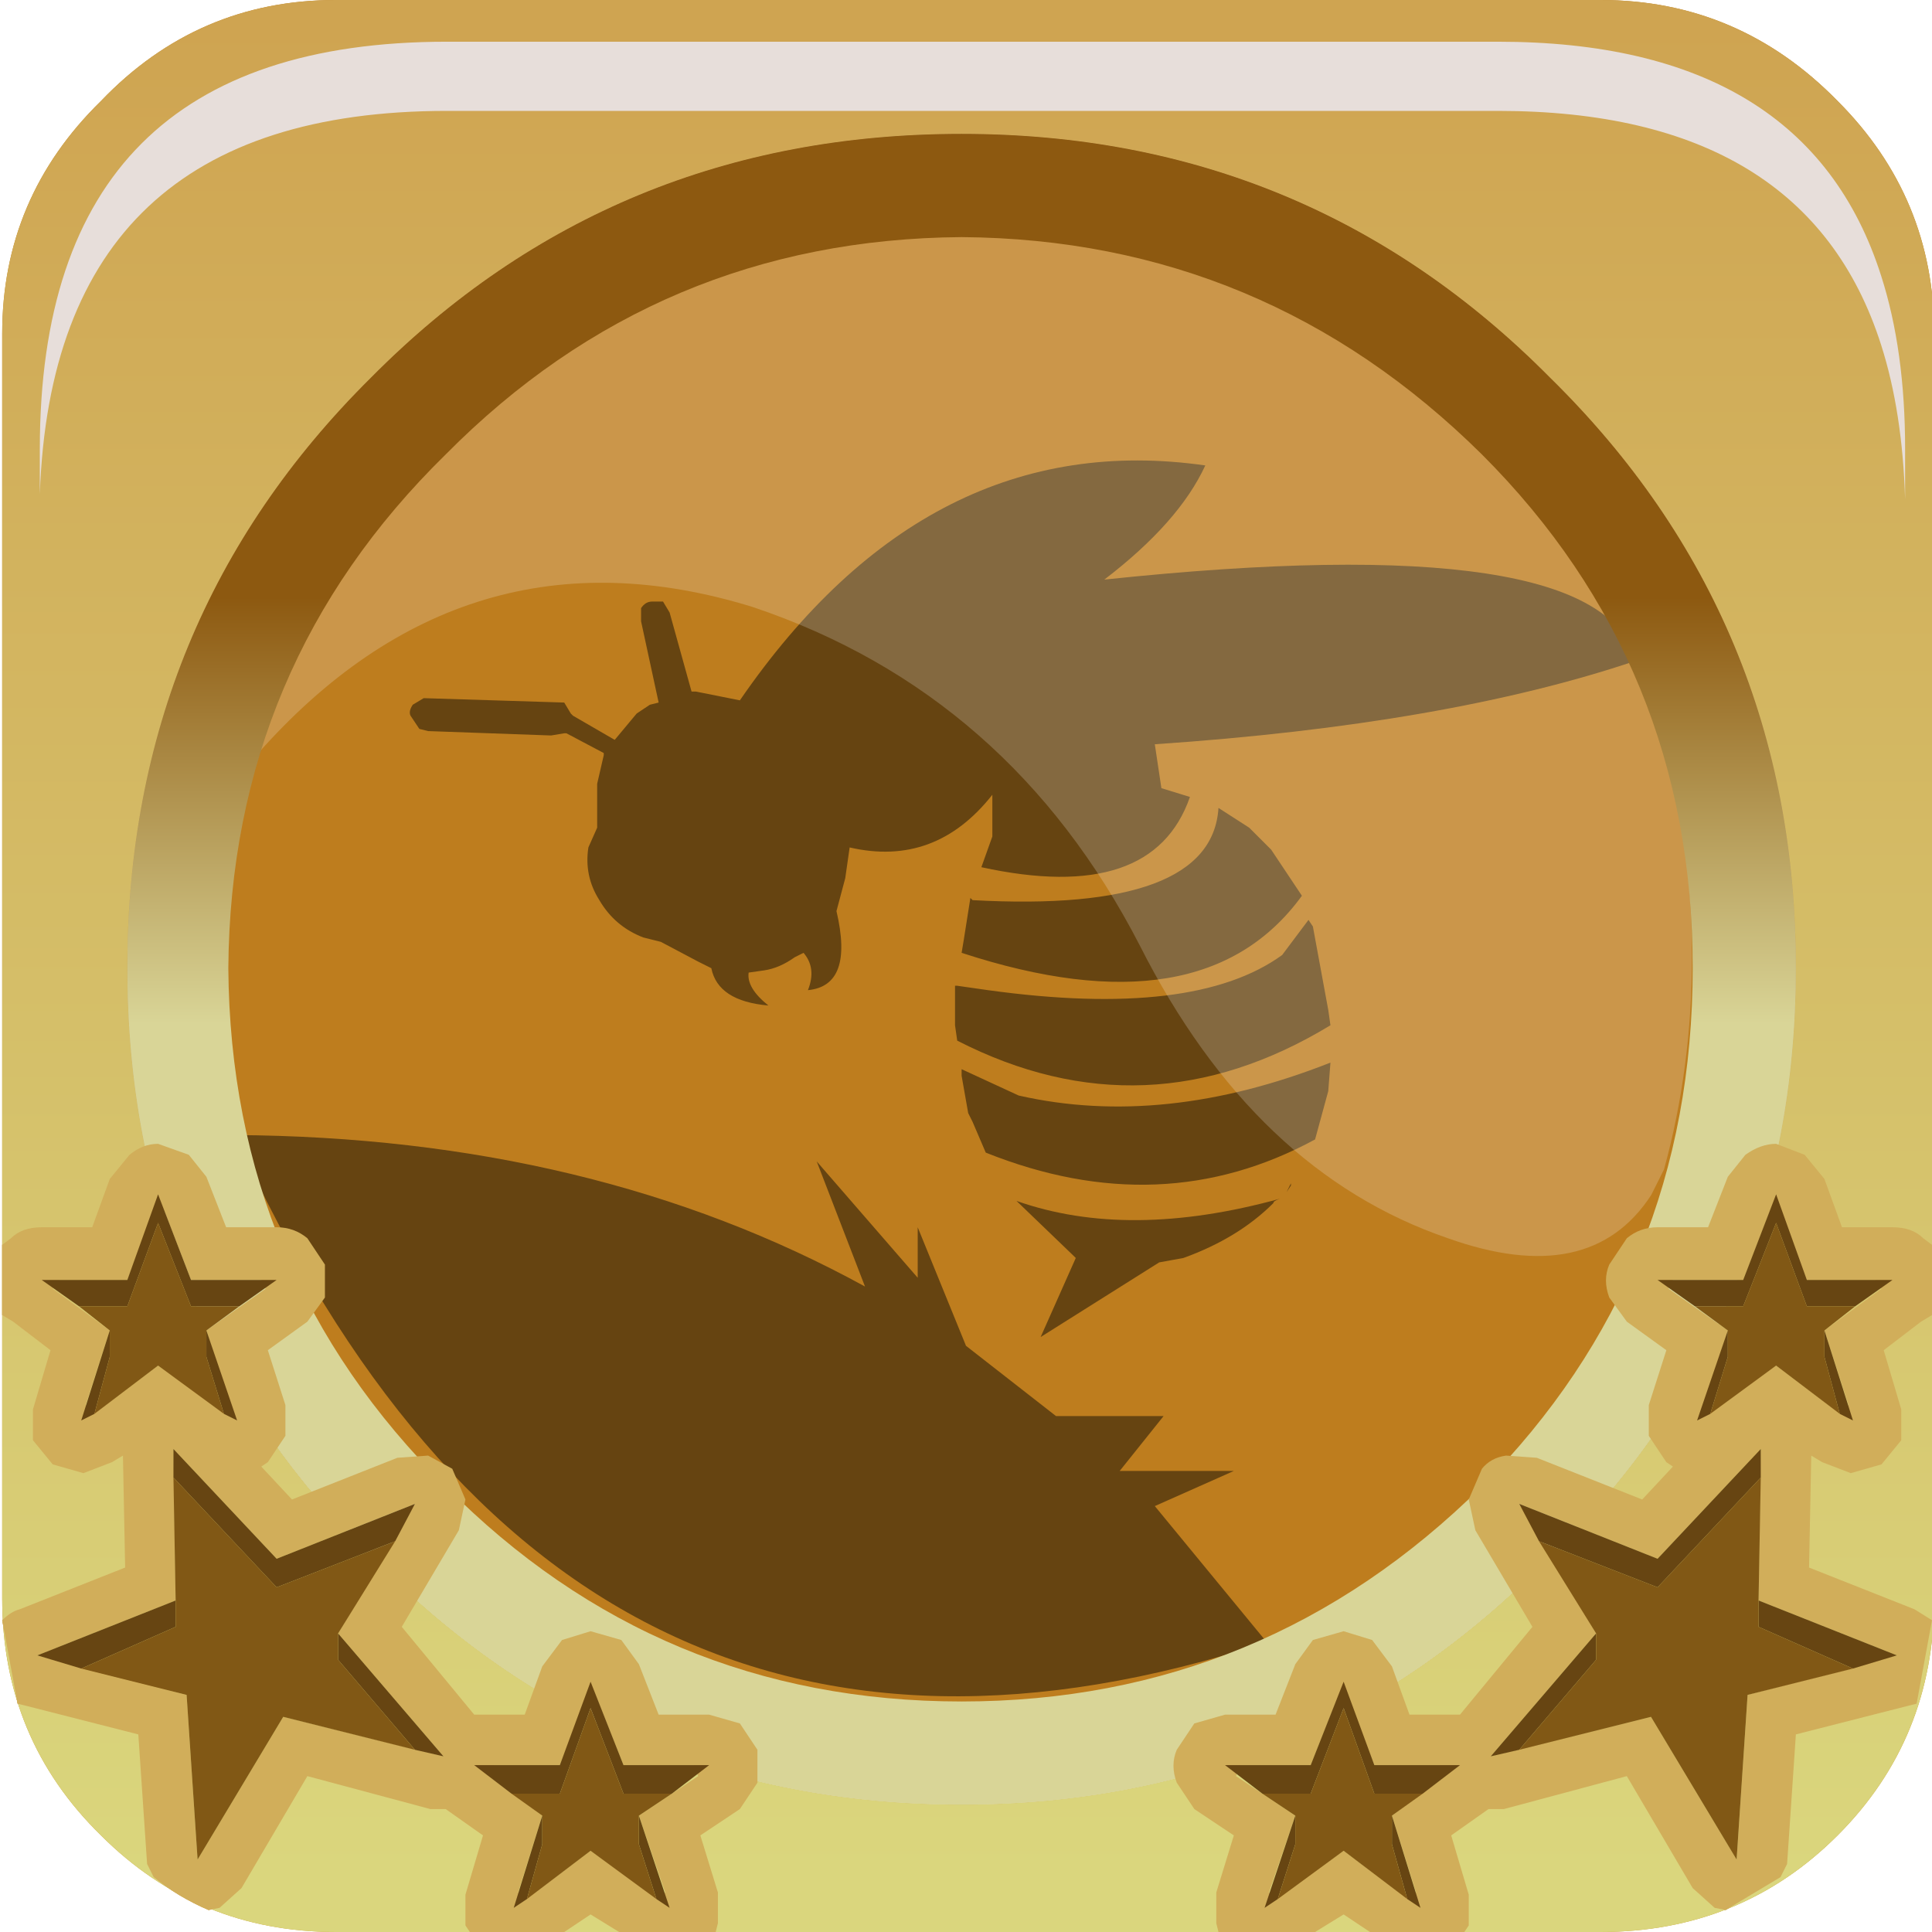 <?xml version="1.0" encoding="UTF-8" standalone="no"?>
<svg xmlns:xlink="http://www.w3.org/1999/xlink" height="44.0px" width="44.0px" xmlns="http://www.w3.org/2000/svg">
  <g transform="matrix(1.0, 0.0, 0.0, 1.0, 0.0, 0.0)">
    <use height="37.1" transform="matrix(1.0, 0.0, 0.0, 1.0, 3.45, 3.5)" width="37.2" xlink:href="#shape0"/>
    <use height="20.15" transform="matrix(1.159, 0.0, 0.0, 1.159, 5.85, 5.25)" width="28.2" xlink:href="#sprite0"/>
    <use height="44.0" transform="matrix(1.0, 0.0, 0.0, 1.0, 0.05, 0.0)" width="44.0" xlink:href="#shape2"/>
    <use height="8.6" transform="matrix(1.212, 0.0, 0.0, 1.212, 0.907, 0.95)" width="35.05" xlink:href="#sprite1"/>
    <use height="40.5" transform="matrix(1.0, 0.0, 0.0, 1.0, 0.05, 3.5)" width="43.95" xlink:href="#shape4"/>
    <use height="20.15" transform="matrix(1.159, 0.0, 0.0, 1.159, 5.85, 5.25)" width="28.2" xlink:href="#sprite0"/>
    <use height="44.0" transform="matrix(1.0, 0.0, 0.0, 1.0, 0.05, 0.0)" width="44.0" xlink:href="#shape5"/>
    <use height="8.6" transform="matrix(1.212, 0.0, 0.0, 1.212, 0.907, 0.95)" width="35.05" xlink:href="#sprite1"/>
    <use height="17.95" transform="matrix(1.0, 0.0, 0.0, 1.0, 0.05, 26.05)" width="43.95" xlink:href="#shape6"/>
    <use height="0.0" transform="matrix(1.212, 0.0, 0.0, 1.212, 1.1, 0.9)" width="0.0" xlink:href="#sprite2"/>
  </g>
  <defs>
    <g id="shape0" transform="matrix(1.0, 0.0, 0.0, 1.0, -3.45, -3.5)">
      <path d="M3.45 22.05 Q3.45 14.35 8.9 8.95 14.35 3.5 22.1 3.5 29.8 3.5 35.25 8.95 40.65 14.4 40.65 22.05 40.65 29.75 35.25 35.2 29.8 40.6 22.1 40.6 14.35 40.6 8.9 35.2 3.45 29.75 3.45 22.05" fill="url(#gradient0)" fill-rule="evenodd" stroke="none"/>
      <path d="M22.0 11.45 L22.0 11.7 Q28.9 11.7 35.9 17.8 26.75 19.95 26.0 22.1 L31.95 22.1 Q27.15 24.9 26.05 27.4 L29.8 27.4 Q25.8 28.75 24.35 32.0 L26.85 32.0 Q23.35 33.15 22.0 35.8 L21.8 36.0 21.8 35.55 Q20.45 32.95 16.95 31.75 L19.45 31.75 Q18.0 28.6 14.0 27.25 L17.75 27.25 Q16.65 24.7 11.8 21.95 L17.8 21.95 Q17.05 19.8 7.9 17.6 14.95 11.4 22.0 11.45" fill="#664411" fill-rule="evenodd" stroke="none"/>
    </g>
    <linearGradient gradientTransform="matrix(0.0, -0.017, -0.017, 0.0, 21.1, 27.0)" gradientUnits="userSpaceOnUse" id="gradient0" spreadMethod="pad" x1="-819.2" x2="819.2">
      <stop offset="0.012" stop-color="#dad67d"/>
      <stop offset="1.0" stop-color="#cfa451"/>
    </linearGradient>
    <g id="sprite0" transform="matrix(1.0, 0.0, 0.0, 1.0, 0.0, 0.0)">
      <use height="20.15" transform="matrix(1.0, 0.0, 0.0, 1.0, 0.0, 0.0)" width="28.2" xlink:href="#shape1"/>
    </g>
    <g id="shape1" transform="matrix(1.0, 0.0, 0.0, 1.0, 0.0, 0.0)">
      <path d="M27.65 18.45 L27.4 18.95 Q26.2 20.8 23.4 19.8 19.6 18.5 17.35 14.05 14.8 9.1 9.75 7.4 4.1 5.65 0.0 10.3 1.0 6.85 3.7 4.15 7.2 0.65 11.9 0.05 L14.8 0.05 18.4 0.65 Q21.55 1.65 24.05 4.15 28.2 8.3 28.2 14.25 28.2 16.45 27.65 18.45" fill="#ffffff" fill-opacity="0.196" fill-rule="evenodd" stroke="none"/>
    </g>
    <g id="shape2" transform="matrix(1.0, 0.0, 0.0, 1.0, -0.05, 0.0)">
      <path d="M41.85 2.3 Q44.05 4.5 44.05 7.6 L44.05 36.4 Q44.05 39.6 41.85 41.8 39.65 44.0 36.45 44.0 L7.65 44.0 Q4.5 44.0 2.3 41.8 0.05 39.6 0.05 36.4 L0.05 7.6 Q0.05 4.5 2.3 2.3 4.5 0.0 7.65 0.0 L36.45 0.0 Q39.6 0.0 41.85 2.3 M40.9 22.05 Q40.9 14.1 35.3 8.6 29.8 3.05 21.9 3.05 13.95 3.05 8.45 8.6 2.9 14.1 2.9 22.05 2.9 29.95 8.45 35.45 13.95 41.1 21.9 41.1 29.8 41.1 35.3 35.45 40.9 29.95 40.9 22.05" fill="url(#gradient1)" fill-rule="evenodd" stroke="none"/>
      <path d="M40.9 22.05 Q40.9 29.95 35.3 35.45 29.8 41.1 21.9 41.1 13.95 41.1 8.45 35.45 2.9 29.95 2.9 22.05 2.9 14.1 8.45 8.6 13.95 3.05 21.9 3.05 29.8 3.05 35.3 8.6 40.9 14.1 40.9 22.05 M33.75 10.35 Q28.8 5.45 21.9 5.4 15.0 5.45 10.15 10.35 5.25 15.15 5.2 22.05 5.25 29.0 10.15 33.85 15.0 38.75 21.9 38.75 28.8 38.75 33.75 33.85 38.55 29.0 38.55 22.05 38.55 15.15 33.75 10.35" fill="url(#gradient2)" fill-rule="evenodd" stroke="none"/>
    </g>
    <linearGradient gradientTransform="matrix(0.0, -0.026, -0.055, 0.0, 21.9, 21.85)" gradientUnits="userSpaceOnUse" id="gradient1" spreadMethod="pad" x1="-819.2" x2="819.2">
      <stop offset="0.012" stop-color="#c79829"/>
      <stop offset="1.0" stop-color="#be7d1e"/>
    </linearGradient>
    <linearGradient gradientTransform="matrix(1.0E-4, 0.022, -0.023, 1.0E-4, 21.95, 22.35)" gradientUnits="userSpaceOnUse" id="gradient2" spreadMethod="pad" x1="-819.2" x2="819.2">
      <stop offset="0.012" stop-color="#8d5910"/>
      <stop offset="1.0" stop-color="#d9d597"/>
    </linearGradient>
    <g id="sprite1" transform="matrix(1.0, 0.0, 0.0, 1.0, 0.2, 0.0)">
      <use height="8.6" transform="matrix(1.0, 0.0, 0.0, 1.0, -0.2, 0.0)" width="35.05" xlink:href="#shape3"/>
    </g>
    <g id="shape3" transform="matrix(1.0, 0.0, 0.0, 1.0, 0.2, 0.0)">
      <path d="M34.4 4.4 Q34.85 5.8 34.85 7.65 L34.85 8.6 Q34.8 6.95 34.4 5.7 33.0 1.3 27.2 1.3 L7.45 1.3 Q0.05 1.3 -0.2 8.5 L-0.2 7.65 Q-0.2 0.0 7.45 0.0 L27.2 0.0 Q33.0 0.0 34.4 4.4" fill="#e7deda" fill-rule="evenodd" stroke="none"/>
    </g>
    <g id="shape4" transform="matrix(1.0, 0.0, 0.0, 1.0, -0.05, -3.5)">
      <path d="M39.7 29.15 L38.1 29.15 38.0 29.35 39.35 30.3 38.8 32.0 38.95 32.15 40.45 31.1 41.85 32.15 42.1 32.0 41.55 30.3 42.85 29.35 42.7 29.15 41.15 29.15 40.55 27.6 40.3 27.6 39.7 29.15 M38.9 27.95 L39.35 26.8 39.75 26.3 Q40.1 26.05 40.45 26.05 L41.1 26.3 41.55 26.85 41.95 27.95 43.1 27.95 Q43.55 27.95 43.8 28.2 L44.0 28.35 44.0 29.95 43.75 30.1 42.9 30.75 43.3 32.1 43.3 32.8 42.85 33.35 42.15 33.55 41.5 33.3 41.25 33.15 41.2 35.7 43.6 36.65 44.0 36.9 43.65 38.8 43.45 38.85 40.9 39.5 40.7 42.45 40.55 42.75 39.3 43.5 39.05 43.45 38.55 43.0 37.05 40.45 34.25 41.2 33.9 41.2 33.05 41.8 33.45 43.15 33.45 43.85 33.35 44.0 31.2 44.0 30.6 43.6 29.95 44.0 27.75 44.0 27.7 43.8 27.7 43.1 28.1 41.8 27.2 41.2 26.8 40.6 Q26.65 40.2 26.8 39.85 L27.2 39.25 27.9 39.05 29.05 39.05 29.5 37.9 29.9 37.35 30.6 37.15 31.25 37.35 31.7 37.95 32.1 39.05 33.25 39.05 34.9 37.05 33.6 34.85 33.45 34.15 33.75 33.45 Q33.95 33.2 34.3 33.15 L35.0 33.2 37.4 34.15 38.1 33.4 37.95 33.3 37.55 32.7 37.55 32.0 37.95 30.75 37.05 30.1 36.65 29.55 Q36.5 29.15 36.65 28.8 L37.05 28.2 Q37.35 27.95 37.75 27.95 L38.9 27.95 M30.7 38.7 L30.45 38.7 29.85 40.2 28.25 40.2 28.15 40.45 29.5 41.35 28.9 43.1 29.1 43.2 30.6 42.15 32.0 43.2 32.25 43.1 31.7 41.35 32.85 40.5 32.8 40.2 31.3 40.2 30.7 38.7 M37.75 35.5 L34.6 34.25 36.35 37.2 33.95 40.0 37.6 39.1 39.55 42.35 39.8 38.6 43.2 37.7 40.05 36.45 40.1 33.0 37.75 35.5" fill="url(#gradient3)" fill-rule="evenodd" stroke="none"/>
      <path d="M39.35 30.3 L39.35 30.9 38.95 32.2 38.65 32.35 39.35 30.3 M41.9 32.2 L41.55 30.9 41.55 30.3 42.2 32.35 41.9 32.2 M42.25 29.75 L41.15 29.75 40.45 27.85 39.7 29.75 38.6 29.75 37.75 29.15 39.7 29.15 40.45 27.2 41.15 29.15 43.1 29.15 42.25 29.75 M40.05 36.45 L43.2 37.7 42.2 38.0 40.05 37.05 40.05 36.45 M34.6 39.85 L33.95 40.0 36.35 37.2 36.35 37.8 34.6 39.85 M35.05 35.1 L34.6 34.25 37.75 35.5 40.1 33.0 40.1 33.65 37.75 36.15 35.05 35.1 M32.05 43.25 L31.7 42.0 31.7 41.35 32.35 43.45 32.05 43.25 M32.4 40.85 L31.3 40.85 30.6 38.9 29.85 40.85 28.75 40.85 27.9 40.2 29.85 40.2 30.6 38.3 31.3 40.2 33.25 40.2 32.4 40.85 M29.5 41.35 L29.5 42.0 29.1 43.25 28.8 43.45 29.5 41.35" fill="#674512" fill-rule="evenodd" stroke="none"/>
      <path d="M38.95 32.2 L39.35 30.9 39.35 30.3 38.6 29.75 39.7 29.75 40.45 27.85 41.15 29.75 42.25 29.75 41.55 30.3 41.55 30.9 41.9 32.2 40.45 31.1 38.95 32.2 M40.05 36.45 L40.05 37.05 42.2 38.0 39.8 38.6 39.55 42.35 37.6 39.1 34.6 39.85 36.35 37.8 36.35 37.2 35.05 35.1 37.75 36.15 40.1 33.65 40.05 36.45 M31.7 41.35 L31.7 42.0 32.05 43.25 30.6 42.15 29.1 43.25 29.5 42.0 29.5 41.35 28.75 40.85 29.85 40.85 30.6 38.9 31.3 40.85 32.4 40.85 31.7 41.35" fill="#815815" fill-rule="evenodd" stroke="none"/>
      <path d="M5.15 27.95 L4.7 26.8 4.3 26.3 3.6 26.05 Q3.25 26.05 2.95 26.3 L2.5 26.85 2.1 27.95 0.95 27.95 Q0.5 27.95 0.25 28.2 L0.05 28.35 0.05 29.95 0.3 30.1 1.15 30.75 0.75 32.1 0.75 32.8 1.2 33.35 1.9 33.55 2.55 33.3 2.8 33.15 2.85 35.7 Q1.6 36.2 0.45 36.65 0.25 36.7 0.05 36.9 L0.4 38.8 0.6 38.85 3.15 39.5 3.35 42.45 3.5 42.75 Q4.05 43.2 4.75 43.5 L5.0 43.45 5.5 43.0 7.0 40.45 9.8 41.2 10.15 41.2 11.0 41.8 10.6 43.15 10.6 43.85 10.7 44.0 12.85 44.0 13.45 43.6 14.1 44.0 16.3 44.0 16.35 43.8 16.35 43.1 15.95 41.8 16.85 41.2 17.25 40.6 17.25 39.85 16.85 39.25 16.15 39.05 15.0 39.05 14.55 37.9 14.15 37.35 13.45 37.15 12.8 37.35 12.35 37.95 11.95 39.05 10.8 39.05 9.15 37.05 10.45 34.85 10.6 34.15 10.3 33.45 9.75 33.15 9.05 33.2 6.65 34.15 5.95 33.4 6.1 33.3 6.5 32.7 6.5 32.0 6.1 30.75 7.0 30.1 7.4 29.55 7.4 28.8 7.0 28.2 Q6.7 27.95 6.3 27.95 L5.15 27.95 M13.35 38.7 L13.6 38.7 14.2 40.2 15.8 40.2 15.9 40.45 14.55 41.35 15.15 43.1 14.95 43.2 13.45 42.15 12.05 43.2 11.8 43.1 12.35 41.35 11.2 40.5 11.25 40.2 12.75 40.2 13.35 38.7 M6.3 35.5 L9.45 34.25 7.7 37.2 10.1 40.0 6.45 39.1 4.5 42.35 4.25 38.6 0.85 37.7 4.0 36.45 3.95 33.0 6.3 35.5 M4.35 29.15 L5.95 29.15 6.05 29.35 4.7 30.3 5.25 32.0 5.1 32.15 3.6 31.1 2.2 32.15 1.95 32.0 2.5 30.3 1.2 29.35 1.35 29.15 2.9 29.15 3.5 27.6 3.75 27.6 4.35 29.15" fill="url(#gradient4)" fill-rule="evenodd" stroke="none"/>
      <path d="M5.45 29.75 L6.3 29.15 4.35 29.15 3.6 27.2 2.9 29.15 0.95 29.15 1.8 29.75 2.9 29.75 3.6 27.85 4.35 29.75 5.45 29.75 M2.5 30.3 L1.85 32.35 2.15 32.2 2.5 30.9 2.5 30.3 M5.1 32.2 L5.4 32.35 4.7 30.3 4.7 30.9 5.1 32.2 M4.0 36.45 L0.85 37.7 1.85 38.0 4.0 37.05 4.0 36.45 M9.45 39.85 L10.1 40.0 7.7 37.2 7.7 37.8 9.45 39.85 M9.0 35.1 L9.45 34.25 6.3 35.5 3.95 33.0 3.95 33.65 6.3 36.15 9.0 35.1 M15.3 40.85 L16.15 40.2 14.2 40.2 13.45 38.3 12.75 40.2 10.8 40.2 11.65 40.85 12.75 40.85 13.45 38.9 14.2 40.85 15.3 40.85 M12.35 41.35 L11.7 43.45 12.0 43.25 12.35 42.0 12.35 41.35 M14.95 43.25 L15.25 43.45 14.55 41.35 14.55 42.0 14.95 43.25" fill="#674512" fill-rule="evenodd" stroke="none"/>
      <path d="M1.8 29.75 L2.5 30.3 2.5 30.9 2.15 32.2 3.6 31.1 5.1 32.2 4.7 30.9 4.7 30.3 5.45 29.75 4.35 29.75 3.6 27.85 2.9 29.75 1.8 29.75 M4.0 36.45 L4.0 37.05 1.85 38.0 4.25 38.6 4.5 42.35 6.45 39.1 9.45 39.85 7.7 37.8 7.7 37.2 9.0 35.1 6.3 36.15 3.95 33.65 4.0 36.45 M11.65 40.85 L12.35 41.35 12.35 42.0 12.0 43.25 13.45 42.15 14.95 43.25 14.55 42.0 14.55 41.35 15.3 40.85 14.2 40.85 13.45 38.9 12.75 40.85 11.65 40.85" fill="#815815" fill-rule="evenodd" stroke="none"/>
      <path d="M3.45 22.05 Q3.45 14.35 8.9 8.95 14.35 3.5 22.1 3.5 29.8 3.5 35.25 8.95 40.65 14.4 40.65 22.05 40.65 29.75 35.25 35.2 29.8 40.6 22.1 40.6 14.35 40.6 8.9 35.2 3.45 29.75 3.45 22.05" fill="url(#gradient5)" fill-rule="evenodd" stroke="none"/>
      <path d="M15.85 15.75 L16.85 15.95 Q21.15 9.7 27.45 10.6 26.85 11.9 25.15 13.2 36.5 12.0 37.25 15.05 32.95 16.5 26.3 16.95 L26.45 17.95 27.1 18.15 Q26.25 20.6 22.35 19.75 L22.6 19.05 22.6 18.1 Q21.3 19.75 19.35 19.3 L19.25 20.0 19.05 20.75 Q19.45 22.45 18.4 22.55 18.6 22.05 18.3 21.7 L18.1 21.8 Q17.75 22.05 17.4 22.1 L17.05 22.15 Q17.0 22.5 17.5 22.9 16.35 22.8 16.2 22.05 L15.9 21.9 15.05 21.45 14.65 21.35 Q14.0 21.1 13.65 20.5 13.3 19.95 13.4 19.3 L13.6 18.85 13.6 17.85 13.75 17.2 13.75 17.15 12.9 16.7 12.85 16.7 12.55 16.75 9.75 16.65 9.55 16.6 9.35 16.3 Q9.3 16.2 9.4 16.05 L9.65 15.9 12.85 16.0 13.0 16.25 13.05 16.3 14.0 16.85 14.5 16.25 14.8 16.05 15.0 16.0 14.6 14.15 14.6 13.85 Q14.7 13.7 14.85 13.7 L15.1 13.7 15.25 13.95 15.75 15.75 15.85 15.75 M21.8 22.45 L22.5 22.55 Q27.2 23.2 29.2 21.75 L29.8 20.95 29.9 21.1 30.25 23.0 30.3 23.35 Q26.1 25.9 21.8 23.7 L21.75 23.35 21.75 22.45 21.8 22.45 M22.1 20.45 L22.15 20.5 Q27.6 20.8 27.75 18.4 L28.45 18.85 28.95 19.35 29.35 19.95 29.65 20.4 Q27.4 23.5 21.9 21.7 L21.95 21.4 22.1 20.45 M30.25 24.85 L29.95 25.95 Q26.45 27.85 22.45 26.25 L22.15 25.55 22.05 25.35 21.9 24.5 21.9 24.35 23.2 24.95 Q26.5 25.7 30.3 24.2 L30.25 24.85 M29.15 27.3 Q29.0 27.35 29.0 27.4 28.2 28.2 26.95 28.65 L26.4 28.75 23.7 30.45 24.5 28.65 24.45 28.6 23.15 27.35 Q25.7 28.25 29.15 27.3 M29.4 26.95 L29.4 27.0 29.3 27.15 29.4 26.95 M28.1 33.5 L26.3 34.3 28.85 37.4 Q12.95 42.6 5.35 25.85 13.5 25.9 19.7 29.3 L18.6 26.45 20.9 29.1 20.9 27.95 22.0 30.65 24.05 32.25 26.5 32.25 25.5 33.5 28.1 33.5" fill="#664411" fill-rule="evenodd" stroke="none"/>
    </g>
    <linearGradient gradientTransform="matrix(0.0, -0.026, -0.055, 0.0, 21.9, 21.9)" gradientUnits="userSpaceOnUse" id="gradient3" spreadMethod="pad" x1="-819.2" x2="819.2">
      <stop offset="0.012" stop-color="#c79829"/>
      <stop offset="1.0" stop-color="#be7d1e"/>
    </linearGradient>
    <linearGradient gradientTransform="matrix(0.0, -0.026, 0.055, 0.0, 22.15, 21.9)" gradientUnits="userSpaceOnUse" id="gradient4" spreadMethod="pad" x1="-819.2" x2="819.2">
      <stop offset="0.012" stop-color="#c79829"/>
      <stop offset="1.0" stop-color="#be7d1e"/>
    </linearGradient>
    <linearGradient gradientTransform="matrix(0.006, 0.0, 0.0, 0.004, -24.5, 41.75)" gradientUnits="userSpaceOnUse" id="gradient5" spreadMethod="pad" x1="-819.2" x2="819.2">
      <stop offset="0.012" stop-color="#c79829"/>
      <stop offset="1.0" stop-color="#be7d1e"/>
    </linearGradient>
    <g id="shape5" transform="matrix(1.0, 0.0, 0.0, 1.0, -0.05, 0.0)">
      <path d="M41.85 2.3 Q44.05 4.5 44.05 7.6 L44.05 36.4 Q44.05 39.6 41.85 41.8 39.65 44.0 36.45 44.0 L7.65 44.0 Q4.5 44.0 2.3 41.8 0.05 39.6 0.05 36.4 L0.05 7.6 Q0.05 4.5 2.3 2.3 4.5 0.0 7.65 0.0 L36.45 0.0 Q39.6 0.0 41.85 2.3 M40.9 22.05 Q40.9 14.1 35.3 8.6 29.8 3.05 21.9 3.05 13.95 3.05 8.45 8.6 2.9 14.1 2.9 22.05 2.9 29.95 8.45 35.45 13.95 41.1 21.9 41.1 29.8 41.1 35.3 35.45 40.9 29.95 40.9 22.05" fill="url(#gradient6)" fill-rule="evenodd" stroke="none"/>
      <path d="M40.9 22.05 Q40.9 29.95 35.3 35.45 29.8 41.1 21.9 41.1 13.95 41.1 8.45 35.45 2.9 29.95 2.9 22.05 2.9 14.1 8.45 8.6 13.95 3.05 21.9 3.05 29.8 3.05 35.3 8.6 40.9 14.1 40.9 22.05 M33.75 10.35 Q28.8 5.45 21.9 5.4 15.0 5.45 10.15 10.35 5.25 15.15 5.2 22.05 5.25 29.0 10.15 33.85 15.0 38.75 21.9 38.75 28.8 38.75 33.75 33.85 38.55 29.0 38.55 22.05 38.55 15.15 33.75 10.35" fill="url(#gradient7)" fill-rule="evenodd" stroke="none"/>
    </g>
    <linearGradient gradientTransform="matrix(0.0, -0.026, -0.055, 0.0, 21.9, 21.85)" gradientUnits="userSpaceOnUse" id="gradient6" spreadMethod="pad" x1="-819.2" x2="819.2">
      <stop offset="0.012" stop-color="#dad67d"/>
      <stop offset="1.0" stop-color="#cfa451"/>
    </linearGradient>
    <linearGradient gradientTransform="matrix(0.0, 0.006, -0.023, 0.0, 21.9, 18.4)" gradientUnits="userSpaceOnUse" id="gradient7" spreadMethod="pad" x1="-819.2" x2="819.2">
      <stop offset="0.012" stop-color="#8d5910"/>
      <stop offset="1.0" stop-color="#d9d597"/>
    </linearGradient>
    <g id="shape6" transform="matrix(1.0, 0.0, 0.0, 1.0, -0.05, -26.1)">
      <path d="M39.7 29.2 L38.1 29.2 38.0 29.4 39.35 30.35 38.8 32.05 38.95 32.2 40.45 31.15 41.85 32.2 42.1 32.05 41.55 30.35 42.85 29.4 42.7 29.2 41.15 29.2 40.55 27.65 40.3 27.65 39.7 29.2 M38.9 28.0 L39.35 26.85 39.75 26.35 Q40.1 26.1 40.45 26.1 L41.1 26.35 41.55 26.9 41.95 28.0 43.1 28.0 Q43.55 28.0 43.8 28.25 L44.0 28.4 44.0 30.0 43.75 30.15 42.9 30.8 43.3 32.15 43.3 32.85 42.85 33.4 42.15 33.6 41.5 33.35 41.25 33.2 41.2 35.75 43.6 36.7 44.0 36.95 43.65 38.85 43.45 38.9 40.9 39.55 40.7 42.5 40.55 42.8 39.3 43.55 39.05 43.5 38.55 43.05 37.05 40.5 34.25 41.25 33.9 41.25 33.05 41.85 33.45 43.2 33.45 43.9 33.35 44.05 31.2 44.05 30.6 43.65 29.95 44.05 27.75 44.05 27.7 43.85 27.7 43.15 28.1 41.85 27.2 41.25 26.8 40.65 Q26.65 40.25 26.8 39.9 L27.2 39.3 27.9 39.1 29.05 39.1 29.5 37.95 29.9 37.4 30.6 37.2 31.25 37.4 31.7 38.0 32.1 39.1 33.25 39.1 34.9 37.1 33.6 34.9 33.45 34.2 33.75 33.5 Q33.95 33.25 34.3 33.2 L35.0 33.25 37.4 34.2 38.1 33.45 37.95 33.35 37.55 32.75 37.55 32.05 37.95 30.8 37.05 30.15 36.65 29.6 Q36.5 29.2 36.65 28.85 L37.05 28.25 Q37.35 28.0 37.75 28.0 L38.9 28.0 M37.75 35.55 L34.6 34.3 36.35 37.25 33.95 40.05 37.6 39.15 39.55 42.4 39.8 38.65 43.2 37.75 40.05 36.5 40.1 33.05 37.75 35.55 M30.7 38.75 L30.45 38.75 29.85 40.25 28.25 40.25 28.15 40.5 29.5 41.4 28.9 43.15 29.1 43.25 30.6 42.2 32.0 43.25 32.25 43.15 31.7 41.4 32.85 40.55 32.8 40.25 31.3 40.25 30.7 38.75" fill="#d1ae5a" fill-rule="evenodd" stroke="none"/>
      <path d="M38.6 29.8 L37.75 29.2 39.7 29.2 40.45 27.25 41.15 29.2 43.1 29.2 42.25 29.8 41.15 29.8 40.45 27.9 39.7 29.8 38.6 29.8 M41.55 30.35 L42.2 32.4 41.9 32.25 41.55 30.95 41.55 30.35 M38.95 32.25 L38.65 32.4 39.35 30.35 39.35 30.95 38.95 32.25 M40.05 36.5 L43.2 37.75 42.2 38.05 40.05 37.1 40.05 36.5 M34.6 39.9 L33.95 40.05 36.35 37.25 36.35 37.85 34.6 39.9 M35.05 35.15 L34.6 34.3 37.75 35.55 40.1 33.05 40.1 33.7 37.75 36.2 35.05 35.15 M32.4 40.9 L31.3 40.9 30.6 38.95 29.85 40.9 28.75 40.9 27.9 40.25 29.85 40.25 30.6 38.35 31.3 40.25 33.25 40.25 32.4 40.9 M29.5 41.4 L29.5 42.05 29.1 43.3 28.8 43.5 29.5 41.4 M32.05 43.3 L31.7 42.05 31.7 41.4 32.35 43.5 32.05 43.3" fill="#674512" fill-rule="evenodd" stroke="none"/>
      <path d="M42.25 29.8 L41.55 30.35 41.55 30.95 41.9 32.25 40.45 31.15 38.95 32.25 39.35 30.95 39.35 30.35 38.6 29.8 39.7 29.8 40.45 27.9 41.15 29.8 42.25 29.8 M40.05 36.5 L40.05 37.1 42.2 38.05 39.8 38.65 39.55 42.4 37.6 39.15 34.6 39.9 36.35 37.85 36.35 37.25 35.05 35.15 37.75 36.2 40.1 33.7 40.05 36.5 M28.75 40.9 L29.85 40.9 30.6 38.95 31.3 40.9 32.4 40.9 31.7 41.4 31.7 42.05 32.05 43.3 30.6 42.2 29.1 43.3 29.5 42.05 29.5 41.4 28.75 40.9" fill="#815815" fill-rule="evenodd" stroke="none"/>
      <path d="M10.3 33.5 L10.6 34.2 10.45 34.9 9.15 37.1 10.8 39.1 11.95 39.1 12.35 38.0 12.8 37.4 13.45 37.2 14.15 37.4 14.55 37.95 15.0 39.1 16.15 39.1 16.85 39.3 17.25 39.9 17.25 40.65 16.85 41.25 15.95 41.85 16.35 43.15 16.35 43.85 16.3 44.05 14.1 44.05 13.45 43.65 12.85 44.05 10.7 44.05 10.6 43.9 10.6 43.2 11.0 41.85 10.15 41.25 9.8 41.25 7.0 40.5 5.5 43.05 5.0 43.5 4.75 43.55 Q4.05 43.25 3.5 42.8 L3.35 42.5 3.15 39.55 0.6 38.9 0.4 38.85 0.05 36.95 Q0.25 36.75 0.45 36.7 L2.85 35.75 2.8 33.2 2.55 33.35 1.9 33.6 1.2 33.4 0.75 32.85 0.75 32.15 1.15 30.8 0.3 30.15 0.05 30.0 0.05 28.4 0.25 28.25 Q0.5 28.0 0.95 28.0 L2.1 28.0 2.5 26.9 2.95 26.35 Q3.25 26.1 3.6 26.1 L4.3 26.35 4.7 26.85 5.15 28.0 6.3 28.0 Q6.7 28.0 7.0 28.25 L7.4 28.85 7.4 29.6 7.0 30.15 6.1 30.8 6.5 32.05 6.5 32.75 6.1 33.35 5.95 33.45 6.65 34.2 9.05 33.25 9.75 33.2 10.3 33.5 M11.2 40.55 L12.35 41.4 11.8 43.15 12.05 43.25 13.45 42.2 14.95 43.25 15.15 43.15 14.55 41.4 15.9 40.5 15.8 40.25 14.2 40.25 13.6 38.75 13.35 38.75 12.75 40.25 11.25 40.25 11.2 40.55 M3.75 27.65 L3.5 27.65 2.9 29.2 1.35 29.2 1.2 29.4 2.5 30.35 1.95 32.05 2.2 32.2 3.6 31.15 5.1 32.2 5.25 32.05 4.7 30.35 6.05 29.4 5.95 29.2 4.35 29.2 3.75 27.65 M4.25 38.65 L4.5 42.4 6.45 39.15 10.1 40.05 7.7 37.25 9.45 34.3 6.3 35.55 3.95 33.05 4.0 36.5 0.85 37.75 4.25 38.65" fill="#d1ae5a" fill-rule="evenodd" stroke="none"/>
      <path d="M12.35 41.4 L12.35 42.05 12.0 43.3 11.7 43.5 12.35 41.4 M14.95 43.3 L14.55 42.05 14.55 41.4 15.25 43.5 14.95 43.3 M15.3 40.9 L14.2 40.9 13.45 38.95 12.75 40.9 11.65 40.9 10.8 40.25 12.75 40.25 13.45 38.35 14.2 40.25 16.15 40.25 15.3 40.9 M1.8 29.8 L0.95 29.2 2.9 29.2 3.6 27.25 4.35 29.2 6.3 29.2 5.45 29.8 4.35 29.8 3.6 27.9 2.9 29.8 1.8 29.8 M4.7 30.35 L5.4 32.4 5.1 32.25 4.7 30.95 4.7 30.35 M2.15 32.25 L1.85 32.4 2.5 30.35 2.5 30.95 2.15 32.25 M3.95 33.7 L3.95 33.05 6.3 35.55 9.45 34.3 9.0 35.15 6.3 36.2 3.95 33.7 M7.7 37.25 L10.1 40.05 9.45 39.9 7.7 37.85 7.7 37.25 M1.85 38.05 L0.85 37.75 4.0 36.5 4.0 37.1 1.85 38.05" fill="#674512" fill-rule="evenodd" stroke="none"/>
      <path d="M12.35 41.4 L11.65 40.9 12.75 40.9 13.45 38.95 14.2 40.9 15.3 40.9 14.55 41.4 14.55 42.05 14.95 43.3 13.45 42.2 12.0 43.3 12.35 42.05 12.35 41.4 M1.8 29.8 L2.9 29.8 3.6 27.9 4.35 29.8 5.45 29.8 4.7 30.35 4.7 30.95 5.1 32.25 3.6 31.15 2.15 32.25 2.5 30.95 2.5 30.35 1.8 29.8 M9.0 35.15 L7.7 37.25 7.7 37.85 9.45 39.9 6.45 39.15 4.5 42.4 4.25 38.65 1.85 38.05 4.0 37.1 4.0 36.5 3.95 33.7 6.3 36.2 9.0 35.15" fill="#815815" fill-rule="evenodd" stroke="none"/>
    </g>
  </defs>
</svg>

